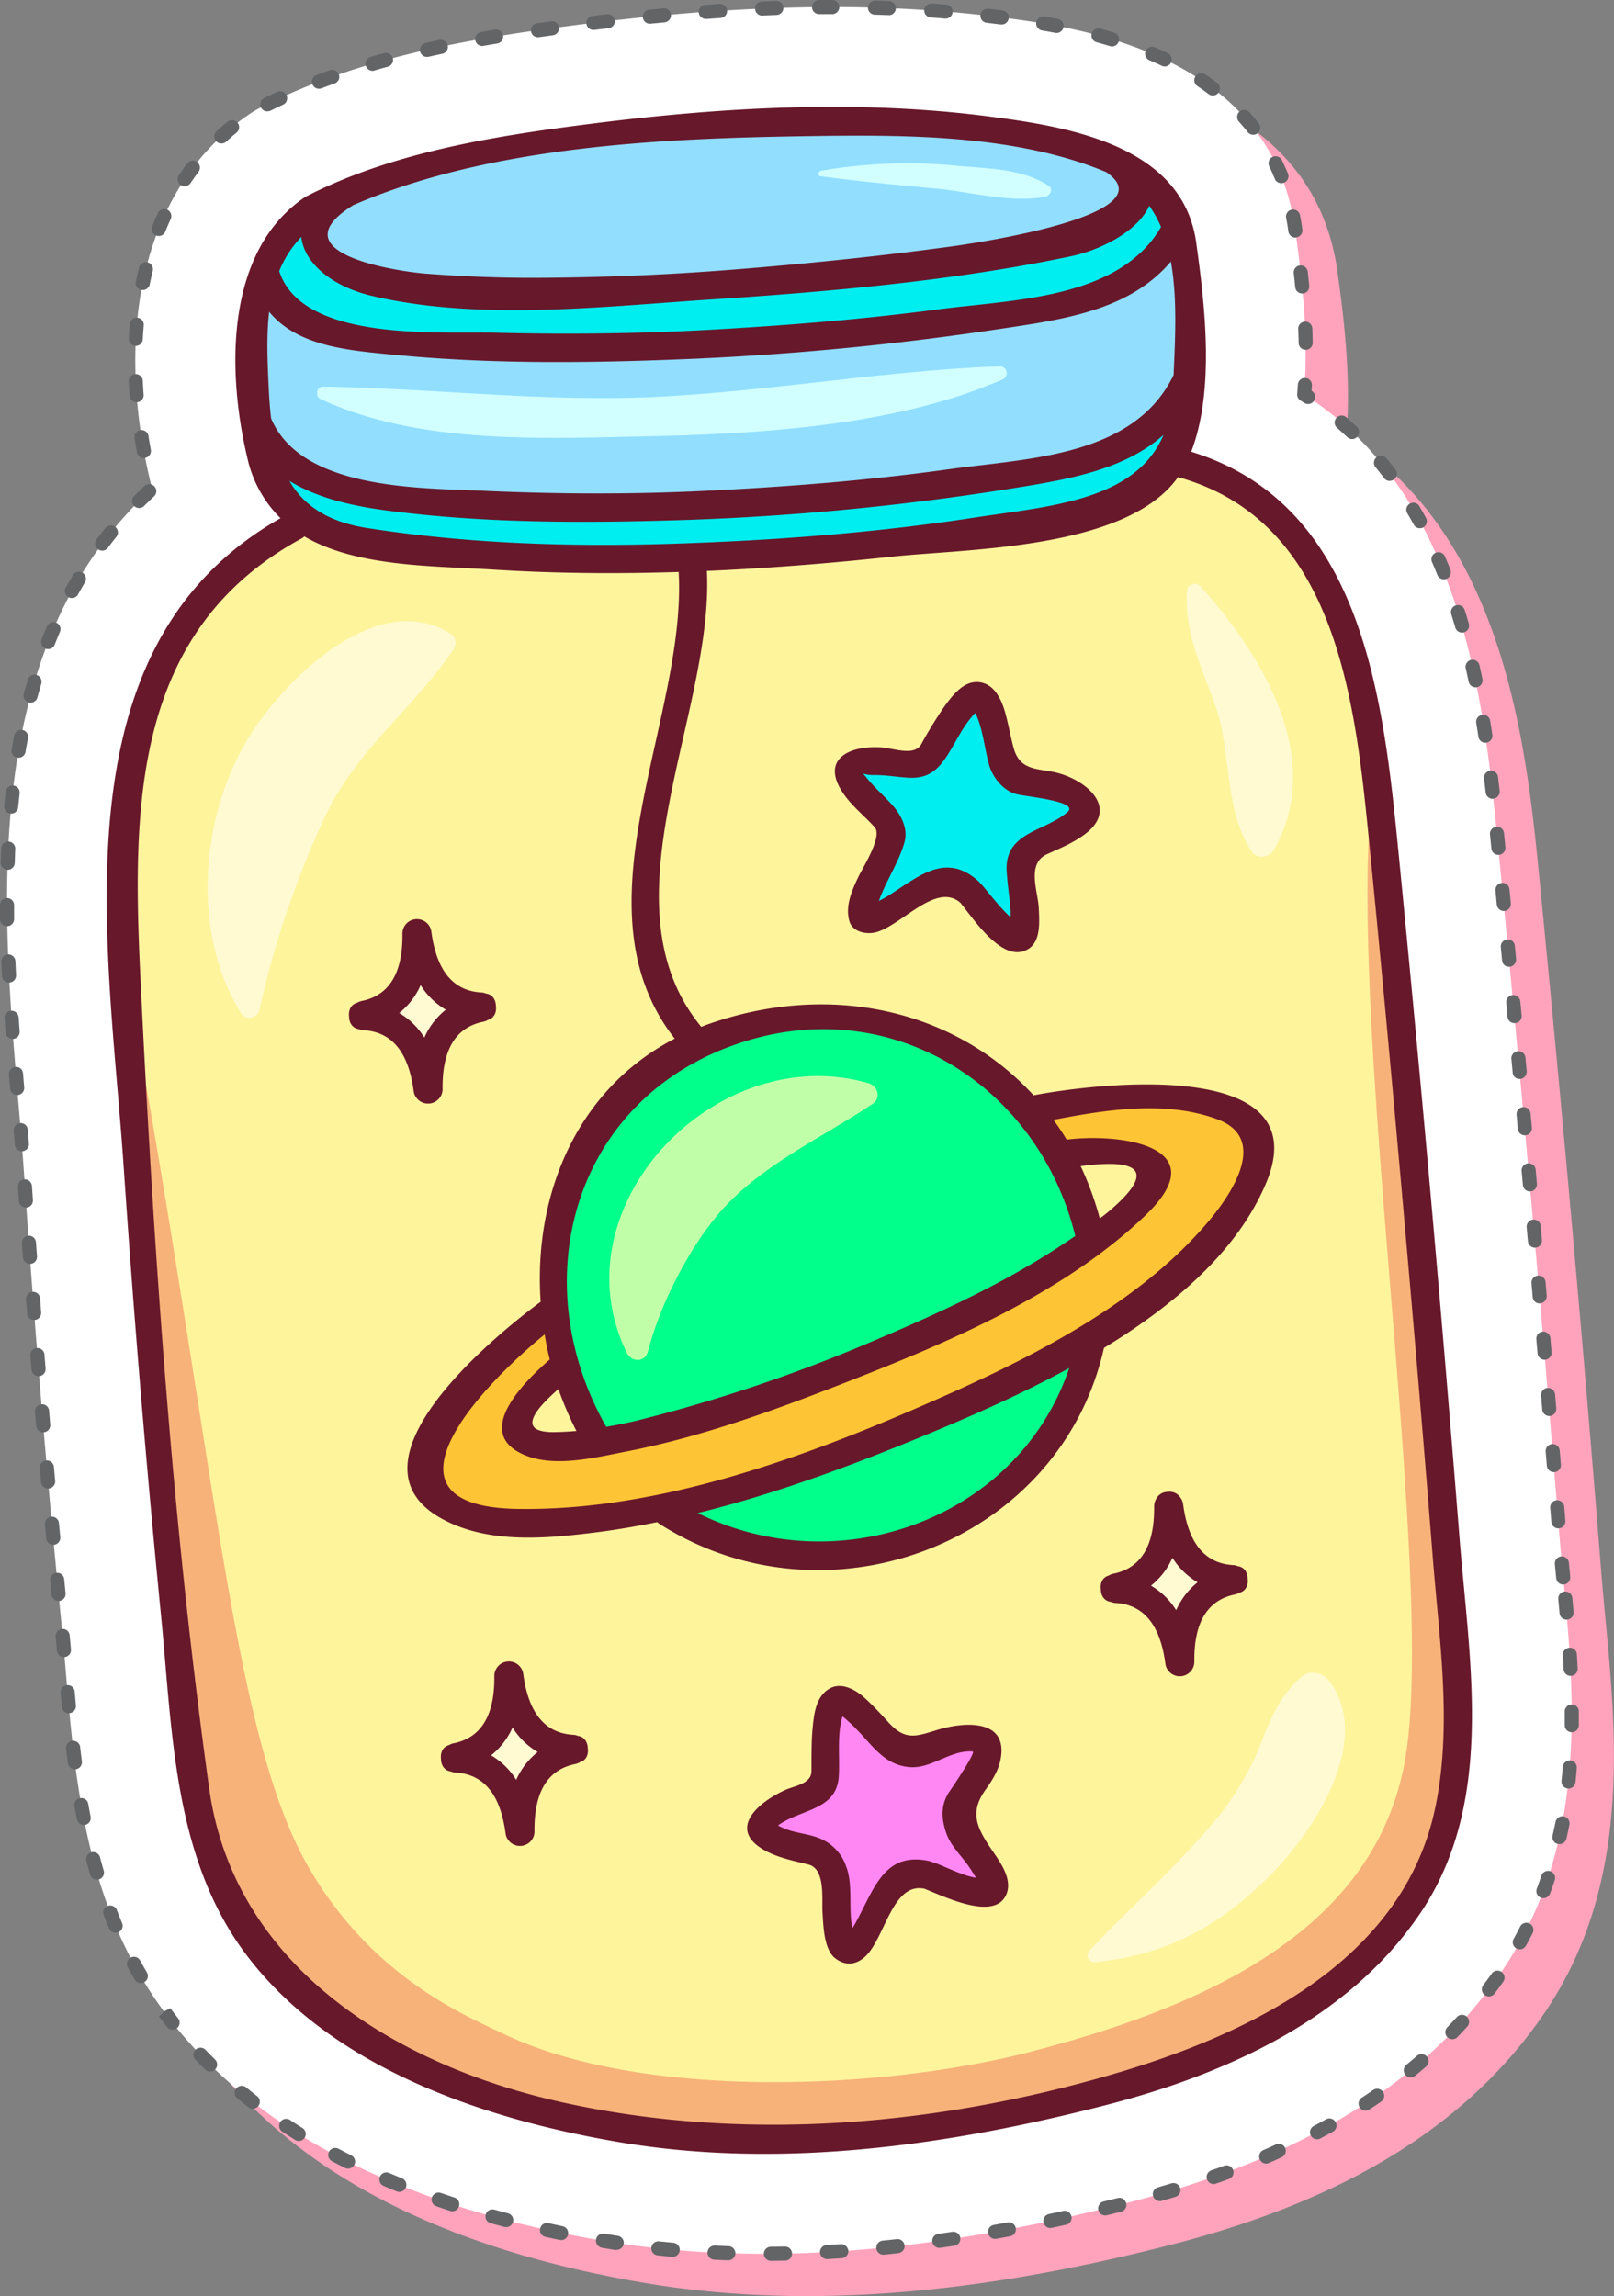 <svg xmlns="http://www.w3.org/2000/svg" viewBox="0 0 538.96 766.64"><rect x="0" y="0" width="538.96" height="766.64" fill="#808080" stroke="none"/><defs><style>.cls-1{isolation:isolate;}.cls-2{fill:#ffa3bc;mix-blend-mode:multiply;}.cls-3{fill:#fff;}.cls-4{fill:#636466;}.cls-5{fill:#00eef0;}.cls-6{fill:#91deff;}.cls-7{fill:#fdc435;}.cls-8{fill:#fef49c;}.cls-9{fill:#00ff8b;}.cls-10{fill:#fe87f4;}.cls-11{fill:#fffad2;}.cls-12{fill:#f6b279;}.cls-13{fill:#d1ffff;}.cls-14{fill:#c0ffa8;}.cls-15{fill:#68182b;}</style></defs><g class="cls-1"><g id="圖層_2" data-name="圖層 2"><g id="Layer_2" data-name="Layer 2"><path class="cls-2" d="M20.12,380.61c.73,8.59,1.44,17,2,25.08,3.53,51.87,7.76,102.63,12.56,150.87.52,5.22,1,10.49,1.42,15.79,3.12,36.64,6.66,78.16,33,113.69,29,39.09,78.28,64.75,146.42,76.26,25.25,4.27,52.57,5.4,81.19,3.35h0c29.27-2.09,60.24-7.4,94.69-16.24,58.3-14.95,98.91-40.13,124.15-77,29-42.39,24.34-91.86,20.58-131.6-.51-5.41-1-10.77-1.44-16.05-5.84-73.67-12.54-148.86-20.48-229.87-4.36-44.59-11.28-115.23-64.61-149.07,1.7-21.22-1.19-42-3-55.21C438.43,31.67,373.46,23.19,349,20c-30-3.92-62.16-4.56-98.34-2-14.26,1-29,2.52-45.1,4.6-33.11,4.27-71.25,10.28-104.79,27.64a33.22,33.22,0,0,0-3.24,1.92C63.84,74.75,51.4,120.56,64.27,174.72c.2.85.41,1.68.64,2.51C7.32,230,14.62,315.86,20.12,380.61Z"/><path class="cls-3" d="M522,526.7c-.51-5.41-1-10.77-1.44-16.05-5.84-73.67-12.54-148.86-20.47-229.87-4.37-44.59-11.29-115.23-64.61-149.07,1.69-21.22-1.2-42-3-55.21-8.18-58.95-73.15-67.43-97.61-70.62-30-3.92-62.16-4.56-98.34-2-14.26,1-29,2.52-45.1,4.6-33.11,4.27-71.25,10.29-104.79,27.64a35.36,35.36,0,0,0-3.24,1.92C49.72,60.64,37.29,106.45,50.15,160.6c.2.85.41,1.68.64,2.52C-6.79,215.86.5,301.74,6,366.49c.73,8.59,1.44,17,2,25.09,3.53,51.87,7.75,102.62,12.55,150.86.52,5.22,1,10.49,1.42,15.79,3.13,36.64,6.67,78.16,33,113.69,29,39.09,78.28,64.75,146.42,76.26,25.25,4.27,52.58,5.4,81.2,3.35h0c29.27-2.09,60.23-7.4,94.68-16.23,58.31-15,98.91-40.14,124.15-77C530.48,615.92,525.8,566.44,522,526.7Z"/><path class="cls-4" d="M257.43,754.87a2.35,2.35,0,0,1,0-4.7l4.68-.06h0a2.35,2.35,0,0,1,.05,4.7l-4.74.06Zm-14.12-.19h-.07c-1.59,0-3.16-.11-4.74-.19a2.35,2.35,0,0,1,.22-4.7c1.56.07,3.12.14,4.67.19a2.36,2.36,0,0,1-.08,4.71Zm32.93-.39a2.35,2.35,0,0,1-.13-4.7c1.55-.09,3.11-.18,4.67-.29a2.47,2.47,0,0,1,2.5,2.19,2.35,2.35,0,0,1-2.19,2.51l-4.72.29Zm-51.71-.77h-.21c-1.58-.15-3.15-.3-4.71-.47a2.35,2.35,0,0,1,.48-4.68c1.55.16,3.1.32,4.65.46a2.35,2.35,0,0,1-.21,4.7Zm70.46-.7a2.35,2.35,0,0,1-.23-4.69c1.55-.15,3.1-.32,4.65-.49a2.35,2.35,0,1,1,.52,4.67c-1.57.18-3.14.34-4.7.5Zm-89.13-1.57-.37,0c-1.49-.23-3-.47-4.46-.72a2.44,2.44,0,0,1-2-2.71,2.3,2.3,0,0,1,2.57-2l.29,0c1.42.24,2.89.47,4.36.7a2.35,2.35,0,0,1-.35,4.68Zm107.81-.7a2.35,2.35,0,0,1-.32-4.68l4.63-.68a2.35,2.35,0,1,1,.71,4.65l-4.68.69ZM187.34,747.9a2.61,2.61,0,0,1-.48,0c-1.55-.32-3.09-.65-4.63-1a2.35,2.35,0,1,1,1-4.59l4.58,1a2.35,2.35,0,0,1-.47,4.66Zm144.91-.35a2.35,2.35,0,0,1-.41-4.66l4.6-.85a2.37,2.37,0,0,1,2.75,1.87,2.34,2.34,0,0,1-1.87,2.75l-4.65.86Zm18.47-3.63a2.36,2.36,0,0,1-.49-4.66l4.58-1a2.36,2.36,0,1,1,1,4.6l-4.61,1A2.2,2.2,0,0,1,350.72,743.92ZM169,743.62a2.44,2.44,0,0,1-.59-.07l-4.58-1.24a2.35,2.35,0,1,1,1.26-4.53c1.49.41,3,.82,4.51,1.21a2.35,2.35,0,0,1-.6,4.63Zm200.07-3.91a2.35,2.35,0,0,1-.55-4.64l4.55-1.13a2.36,2.36,0,1,1,1.15,4.57l-4.59,1.13A2.1,2.1,0,0,1,369.07,739.71ZM151,738.32a2.33,2.33,0,0,1-.73-.12c-1.51-.5-3-1-4.49-1.52a2.35,2.35,0,1,1,1.53-4.44c1.47.5,2.94,1,4.43,1.49a2.35,2.35,0,0,1-.74,4.59Zm236.33-3.38a2.35,2.35,0,0,1-.66-4.61l4.5-1.33a2.35,2.35,0,0,1,1.35,4.51c-1.51.46-3,.9-4.54,1.34A2.48,2.48,0,0,1,387.28,734.94Zm-254-3.09a2.4,2.4,0,0,1-.89-.18q-2.19-.9-4.37-1.83a2.35,2.35,0,0,1,1.85-4.32q2.13.91,4.31,1.8a2.35,2.35,0,0,1-.9,4.53Zm271.94-2.61a2.36,2.36,0,0,1-.78-4.58c1.48-.52,2.94-1,4.39-1.58a2.36,2.36,0,0,1,1.63,4.42q-2.2.81-4.46,1.6A2.38,2.38,0,0,1,405.21,729.24Zm-289.07-5.16a2.36,2.36,0,0,1-1.06-.25q-2.13-1.08-4.22-2.19a2.35,2.35,0,1,1,2.2-4.15q2.06,1.08,4.13,2.13a2.35,2.35,0,0,1-1,4.46Zm306.61-1.67a2.36,2.36,0,0,1-.93-4.52Q424,717,426.08,716a2.35,2.35,0,0,1,1.94,4.28q-2.14,1-4.34,1.92A2.36,2.36,0,0,1,422.75,722.41Zm-323-7.55a2.37,2.37,0,0,1-1.25-.35c-1.36-.85-2.69-1.7-4-2.58A2.35,2.35,0,1,1,97.07,708q1.94,1.28,3.91,2.51a2.35,2.35,0,0,1-1.24,4.35Zm340-.57a2.35,2.35,0,0,1-1.11-4.43q2.07-1.11,4.09-2.23a2.35,2.35,0,0,1,2.3,4.11c-1.38.77-2.77,1.52-4.18,2.27A2.31,2.31,0,0,1,439.72,714.29Zm16.2-9.56a2.36,2.36,0,0,1-1.29-4.33q2-1.27,3.85-2.59a2.35,2.35,0,0,1,2.68,3.86c-1.29.91-2.61,1.79-4,2.67A2.35,2.35,0,0,1,455.92,704.73Zm-371.61-.64a2.36,2.36,0,0,1-1.44-.49c-1.26-1-2.5-2-3.72-3a2.35,2.35,0,1,1,3-3.63q1.77,1.47,3.62,2.91a2.35,2.35,0,0,1-1.46,4.2ZM471.1,693.61a2.36,2.36,0,0,1-1.49-4.18q1.8-1.47,3.54-3a2.35,2.35,0,0,1,3.08,3.56q-1.78,1.56-3.65,3.07A2.31,2.31,0,0,1,471.1,693.61ZM70.17,691.7a2.35,2.35,0,0,1-1.65-.68c-1.14-1.12-2.25-2.26-3.35-3.41a2.35,2.35,0,0,1,3.4-3.24q1.61,1.67,3.25,3.3a2.35,2.35,0,0,1,0,3.33A2.4,2.4,0,0,1,70.17,691.7ZM485,680.88a2.35,2.35,0,0,1-1.69-4q1.61-1.67,3.17-3.38a2.35,2.35,0,1,1,3.48,3.16q-1.61,1.77-3.27,3.49A2.34,2.34,0,0,1,485,680.88ZM57.62,677.69a2.39,2.39,0,0,1-1.85-.89q-1.35-1.72-2.66-3.48l1.66-1.71,1.89-1.4-1.89,1.4,2.11-1.1c.85,1.14,1.71,2.26,2.59,3.37a2.35,2.35,0,0,1-1.85,3.81Zm439.57-11.1a2.39,2.39,0,0,1-1.43-.48,2.35,2.35,0,0,1-.45-3.29c.93-1.23,1.85-2.48,2.74-3.74a2.36,2.36,0,1,1,3.84,2.73q-1.39,2-2.83,3.85A2.35,2.35,0,0,1,497.19,666.59ZM47,662.18A2.38,2.38,0,0,1,45,661c-.81-1.39-1.59-2.77-2.35-4.17a2.35,2.35,0,0,1,4.14-2.24q1.1,2,2.27,4a2.35,2.35,0,0,1-.84,3.22A2.3,2.3,0,0,1,47,662.18Zm460.5-11.3a2.36,2.36,0,0,1-2.05-3.5q1.13-2,2.15-4.07a2.35,2.35,0,0,1,4.21,2.11q-1.08,2.13-2.26,4.25A2.34,2.34,0,0,1,507.51,650.88ZM38.6,645.36a2.35,2.35,0,0,1-2.17-1.44q-.93-2.2-1.78-4.43a2.35,2.35,0,1,1,4.38-1.7c.56,1.44,1.14,2.87,1.74,4.31a2.35,2.35,0,0,1-2.17,3.26Zm476.78-11.57a2.33,2.33,0,0,1-.82-.15,2.36,2.36,0,0,1-1.39-3c.55-1.45,1.06-2.9,1.54-4.36a2.35,2.35,0,0,1,4.47,1.48c-.5,1.52-1,3-1.6,4.53A2.34,2.34,0,0,1,515.38,633.79Zm-483-6.16a2.36,2.36,0,0,1-2.26-1.7c-.45-1.53-.87-3-1.27-4.58a2.35,2.35,0,1,1,4.55-1.21c.39,1.5.81,3,1.24,4.48a2.36,2.36,0,0,1-1.6,2.91A2.16,2.16,0,0,1,32.34,627.63Zm488.37-11.89a2.32,2.32,0,0,1-2.3-2.86c.34-1.52.65-3,1-4.55a2.35,2.35,0,0,1,4.62.9c-.3,1.56-.62,3.12-1,4.68A2.36,2.36,0,0,1,520.71,615.74Zm-492.77-6.4a2.35,2.35,0,0,1-2.3-1.9c-.31-1.56-.59-3.11-.87-4.67A2.35,2.35,0,0,1,29.4,602c.27,1.52.56,3,.85,4.57a2.34,2.34,0,0,1-1.85,2.76A2.49,2.49,0,0,1,27.94,609.34Zm495.79-12.17h-.25a2.36,2.36,0,0,1-2.09-2.59c.16-1.54.3-3.09.43-4.63a2.38,2.38,0,0,1,2.53-2.16,2.35,2.35,0,0,1,2.15,2.53c-.12,1.59-.27,3.17-.44,4.76A2.35,2.35,0,0,1,523.73,597.17ZM25,590.76a2.35,2.35,0,0,1-2.33-2.06c-.2-1.56-.4-3.13-.58-4.69a2.36,2.36,0,1,1,4.68-.54c.18,1.54.37,3.09.57,4.64a2.36,2.36,0,0,1-2,2.63Zm499.83-12.38h0a2.35,2.35,0,0,1-2.32-2.39c0-1.25,0-2.5,0-3.74v-.93a2.36,2.36,0,0,1,4.71,0v.93q0,1.9,0,3.81A2.35,2.35,0,0,1,524.82,578.38ZM23,572.05a2.36,2.36,0,0,1-2.34-2.14l-.42-4.7a2.35,2.35,0,0,1,2.14-2.54,2.32,2.32,0,0,1,2.55,2.13l.42,4.68A2.35,2.35,0,0,1,23.19,572Zm501.48-12.49a2.35,2.35,0,0,1-2.35-2.23c-.08-1.57-.16-3.13-.26-4.68a2.36,2.36,0,0,1,2.2-2.49,2.33,2.33,0,0,1,2.5,2.2c.09,1.57.18,3.15.26,4.73a2.36,2.36,0,0,1-2.24,2.47ZM21.34,553.3A2.36,2.36,0,0,1,19,551.15l-.42-4.68a2.35,2.35,0,1,1,4.68-.43l.43,4.69a2.36,2.36,0,0,1-2.14,2.56Zm501.78-12.52a2.34,2.34,0,0,1-2.34-2.15l-.42-4.68a2.35,2.35,0,0,1,2.12-2.56,2.39,2.39,0,0,1,2.56,2.13l.43,4.7a2.35,2.35,0,0,1-2.14,2.55ZM19.54,534.56a2.36,2.36,0,0,1-2.34-2.13l-.45-4.69a2.36,2.36,0,0,1,2.12-2.57,2.3,2.3,0,0,1,2.56,2.12l.46,4.69a2.36,2.36,0,0,1-2.12,2.57ZM522,529.05a2.35,2.35,0,0,1-2.34-2.13l-.44-4.69a2.35,2.35,0,0,1,4.68-.44l.45,4.69a2.36,2.36,0,0,1-2.13,2.56ZM17.76,515.81a2.36,2.36,0,0,1-2.34-2.14L15,509a2.35,2.35,0,1,1,4.68-.43l.44,4.68A2.36,2.36,0,0,1,18,515.8Zm502.62-5.5a2.36,2.36,0,0,1-2.34-2.17l-.37-4.69a2.34,2.34,0,0,1,2.15-2.53,2.41,2.41,0,0,1,2.54,2.16l.37,4.69a2.37,2.37,0,0,1-2.16,2.53ZM16.06,497.05a2.36,2.36,0,0,1-2.34-2.15l-.42-4.69a2.35,2.35,0,0,1,2.14-2.55A2.32,2.32,0,0,1,18,489.79l.42,4.69A2.36,2.36,0,0,1,16.27,497Zm502.82-5.51a2.35,2.35,0,0,1-2.34-2.16l-.39-4.69a2.35,2.35,0,0,1,4.69-.37l.38,4.68a2.35,2.35,0,0,1-2.15,2.54ZM14.43,478.28a2.35,2.35,0,0,1-2.34-2.15l-.4-4.7a2.35,2.35,0,0,1,2.15-2.54A2.32,2.32,0,0,1,16.38,471l.39,4.69a2.35,2.35,0,0,1-2.14,2.54Zm502.91-5.49a2.35,2.35,0,0,1-2.34-2.16l-.39-4.68a2.37,2.37,0,0,1,2.15-2.54,2.45,2.45,0,0,1,2.54,2.16l.39,4.68a2.36,2.36,0,0,1-2.16,2.54ZM12.87,459.51a2.35,2.35,0,0,1-2.34-2.16l-.38-4.7a2.35,2.35,0,1,1,4.69-.38l.38,4.7a2.35,2.35,0,0,1-2.16,2.53ZM515.76,454a2.34,2.34,0,0,1-2.33-2.15l-.4-4.69a2.35,2.35,0,0,1,2.15-2.54,2.42,2.42,0,0,1,2.54,2.15l.39,4.68A2.35,2.35,0,0,1,516,454ZM11.39,440.73a2.34,2.34,0,0,1-2.34-2.17l-.36-4.7a2.35,2.35,0,1,1,4.69-.35l.36,4.69a2.36,2.36,0,0,1-2.17,2.53Zm502.74-5.53a2.26,2.26,0,0,1-2.31-2.06l-.4-4.67a2.35,2.35,0,0,1,4.69-.42l.38,4.49a2.43,2.43,0,0,1-2.13,2.65ZM10,422a2.36,2.36,0,0,1-2.35-2.19l-.34-4.7a2.35,2.35,0,1,1,4.69-.33l.35,4.69A2.36,2.36,0,0,1,10.15,422Zm502.55-5.41a2.36,2.36,0,0,1-2.34-2.15l-.41-4.68a2.35,2.35,0,1,1,4.69-.4l.41,4.67a2.36,2.36,0,0,1-2.14,2.55ZM8.63,403.17A2.35,2.35,0,0,1,6.29,401L6,396.28a2.36,2.36,0,0,1,2.19-2.51A2.41,2.41,0,0,1,10.66,396l.32,4.69a2.35,2.35,0,0,1-2.18,2.52Zm502.25-5.36a2.35,2.35,0,0,1-2.34-2.14l-.42-4.67a2.35,2.35,0,0,1,4.69-.43l.41,4.68a2.34,2.34,0,0,1-2.13,2.55ZM7.29,384.39a2.35,2.35,0,0,1-2.35-2.17l-.37-4.68a2.35,2.35,0,1,1,4.69-.39l.38,4.7a2.35,2.35,0,0,1-2.16,2.53Zm501.9-5.31a2.36,2.36,0,0,1-2.34-2.14l-.42-4.68a2.35,2.35,0,1,1,4.68-.42l.43,4.67a2.36,2.36,0,0,1-2.13,2.56ZM5.73,365.63a2.34,2.34,0,0,1-2.34-2.15l-.4-4.7a2.35,2.35,0,0,1,2.15-2.54,2.31,2.31,0,0,1,2.54,2.15l.39,4.68a2.34,2.34,0,0,1-2.13,2.55Zm501.71-5.39a2.24,2.24,0,0,1-2.3-2l-.44-4.67a2.35,2.35,0,0,1,2.13-2.56,2.32,2.32,0,0,1,2.56,2.12l.41,4.46a2.44,2.44,0,0,1-2.11,2.67ZM4.21,346.87a2.35,2.35,0,0,1-2.34-2.18L1.53,340a2.35,2.35,0,0,1,2.19-2.51,2.4,2.4,0,0,1,2.51,2.19l.33,4.68a2.35,2.35,0,0,1-2.17,2.52Zm501.52-5.25a2.36,2.36,0,0,1-2.34-2.14L503,334.8a2.34,2.34,0,0,1,2.12-2.55,2.37,2.37,0,0,1,2.56,2.13l.44,4.66A2.35,2.35,0,0,1,506,341.6ZM3,328.07a2.34,2.34,0,0,1-2.34-2.23l-.22-4.72a2.34,2.34,0,0,1,2.25-2.45,2.38,2.38,0,0,1,2.45,2.25l.22,4.68a2.36,2.36,0,0,1-2.24,2.47Zm500.91-5.28a2.25,2.25,0,0,1-2.31-2l-.45-4.66a2.36,2.36,0,0,1,4.69-.46l.42,4.47a2.44,2.44,0,0,1-2.11,2.67ZM2.4,309.26A2.36,2.36,0,0,1,0,306.94c0-1.57,0-3.15,0-4.73a2.35,2.35,0,0,1,2.34-2.36h0a2.35,2.35,0,0,1,2.36,2.34c0,1.56,0,3.12,0,4.68a2.36,2.36,0,0,1-2.32,2.39Zm499.77-5.09a2.35,2.35,0,0,1-2.34-2.12l-.45-4.68a2.35,2.35,0,0,1,2.12-2.56,2.32,2.32,0,0,1,2.56,2.12l.45,4.66a2.35,2.35,0,0,1-2.11,2.57ZM2.56,290.43H2.47A2.36,2.36,0,0,1,.2,288c.06-1.58.12-3.15.19-4.73A2.33,2.33,0,0,1,2.85,281a2.36,2.36,0,0,1,2.24,2.47C5,285,5,286.6,4.91,288.16A2.36,2.36,0,0,1,2.56,290.43Zm497.79-5a2.35,2.35,0,0,1-2.34-2.13l-.46-4.67a2.35,2.35,0,1,1,4.68-.46l.46,4.69a2.35,2.35,0,0,1-2.12,2.56ZM3.73,271.65H3.51a2.35,2.35,0,0,1-2.12-2.57c.15-1.57.31-3.15.49-4.72a2.35,2.35,0,1,1,4.67.53c-.17,1.54-.33,3.09-.48,4.64A2.35,2.35,0,0,1,3.73,271.65Zm494.71-4.93a2.36,2.36,0,0,1-2.33-2.1l-.54-4.65a2.35,2.35,0,0,1,2.06-2.62,2.37,2.37,0,0,1,2.61,2l.54,4.71a2.34,2.34,0,0,1-2.08,2.59ZM6.19,253l-.39,0a2.36,2.36,0,0,1-1.93-2.72c.27-1.57.56-3.13.86-4.68a2.33,2.33,0,0,1,2.76-1.86,2.36,2.36,0,0,1,1.86,2.76c-.3,1.52-.58,3-.84,4.57A2.35,2.35,0,0,1,6.19,253ZM496,248a2.35,2.35,0,0,1-2.32-2q-.34-2.29-.72-4.62a2.35,2.35,0,1,1,4.64-.75c.26,1.57.5,3.13.73,4.68a2.35,2.35,0,0,1-2,2.67A2,2,0,0,1,496,248ZM10.21,234.62a2.62,2.62,0,0,1-.61-.08,2.36,2.36,0,0,1-1.66-2.89c.41-1.53.84-3.06,1.29-4.58a2.36,2.36,0,1,1,4.52,1.34c-.44,1.48-.86,3-1.27,4.46A2.36,2.36,0,0,1,10.21,234.62Zm482.52-5.12a2.36,2.36,0,0,1-2.3-1.87c-.32-1.52-.65-3-1-4.57a2.35,2.35,0,0,1,4.59-1c.35,1.54.69,3.09,1,4.63a2.36,2.36,0,0,1-1.82,2.79A2.72,2.72,0,0,1,492.73,229.5ZM16.07,216.74a2.35,2.35,0,0,1-2.19-3.21q.87-2.22,1.81-4.42A2.35,2.35,0,0,1,20,211c-.61,1.42-1.19,2.85-1.76,4.29A2.34,2.34,0,0,1,16.07,216.74Zm472.15-5.51a2.36,2.36,0,0,1-2.26-1.7c-.43-1.48-.88-3-1.34-4.45a2.35,2.35,0,0,1,4.49-1.41c.48,1.52.93,3,1.37,4.55a2.34,2.34,0,0,1-1.6,2.91A2.16,2.16,0,0,1,488.22,211.23ZM24,199.69a2.28,2.28,0,0,1-1.12-.29,2.35,2.35,0,0,1-.94-3.19c.77-1.4,1.56-2.78,2.37-4.16a2.35,2.35,0,1,1,4.05,2.4q-1.19,2-2.29,4A2.35,2.35,0,0,1,24,199.69Zm458.15-6.27a2.37,2.37,0,0,1-2.19-1.48c-.57-1.44-1.15-2.87-1.77-4.28a2.35,2.35,0,1,1,4.32-1.87q.94,2.19,1.83,4.41a2.36,2.36,0,0,1-1.32,3.06A2.39,2.39,0,0,1,482.16,193.42Zm-448-9.57a2.32,2.32,0,0,1-1.41-.47,2.35,2.35,0,0,1-.48-3.29c.95-1.27,1.93-2.54,2.93-3.78a2.35,2.35,0,1,1,3.67,2.94c-1,1.21-1.91,2.42-2.83,3.65A2.33,2.33,0,0,1,34.17,183.85Zm440-7.47a2.35,2.35,0,0,1-2.07-1.23q-1.09-2-2.27-4a2.35,2.35,0,0,1,4-2.4q1.23,2.06,2.37,4.16a2.35,2.35,0,0,1-.94,3.19A2.32,2.32,0,0,1,474.21,176.38ZM46.46,169.62a2.31,2.31,0,0,1-1.66-.68,2.35,2.35,0,0,1,0-3.33c1.12-1.12,2.26-2.23,3.44-3.33a2.35,2.35,0,0,1,3.21,3.44c-1.13,1.06-2.24,2.13-3.31,3.21A2.36,2.36,0,0,1,46.46,169.62Zm417.6-9.05a2.33,2.33,0,0,1-1.88-.94q-1.38-1.83-2.84-3.62a2.35,2.35,0,1,1,3.64-3q1.51,1.86,3,3.77a2.35,2.35,0,0,1-1.88,3.77ZM48,153A2.35,2.35,0,0,1,45.73,151c-.29-1.57-.56-3.14-.8-4.69a2.35,2.35,0,1,1,4.65-.73c.23,1.52.5,3,.78,4.57a2.36,2.36,0,0,1-1.89,2.74A2.15,2.15,0,0,1,48,153Zm403.51-6.4a2.32,2.32,0,0,1-1.61-.64c-1.11-1-2.25-2.09-3.42-3.1a2.35,2.35,0,0,1,3.09-3.55c1.21,1.06,2.4,2.13,3.55,3.22a2.36,2.36,0,0,1-1.61,4.07ZM436.81,134.9a2.36,2.36,0,0,1-1.29-.38l-1.27-.82a2.36,2.36,0,0,1-1.08-2.17c.08-1,.15-2.08.22-3.12a2.35,2.35,0,0,1,4.7.29l-.12,1.8.13.08a2.35,2.35,0,0,1-1.29,4.32Zm-391.2-.6a2.35,2.35,0,0,1-2.34-2.18c-.12-1.6-.21-3.19-.29-4.76a2.35,2.35,0,0,1,4.7-.22c.07,1.53.17,3.08.28,4.63a2.34,2.34,0,0,1-2.17,2.52ZM436,116.8a2.35,2.35,0,0,1-2.35-2.31c0-1.57-.09-3.12-.15-4.66a2.36,2.36,0,0,1,2.27-2.44h.09a2.35,2.35,0,0,1,2.35,2.26c.06,1.57.11,3.15.14,4.75a2.35,2.35,0,0,1-2.3,2.4ZM45.36,115.49h-.13A2.36,2.36,0,0,1,43,113c.09-1.61.2-3.2.33-4.78a2.3,2.3,0,0,1,2.55-2.14A2.35,2.35,0,0,1,48,108.65c-.13,1.52-.24,3.06-.32,4.62A2.34,2.34,0,0,1,45.36,115.49ZM434.85,98a2.35,2.35,0,0,1-2.34-2.12c-.15-1.59-.32-3.14-.49-4.65a2.36,2.36,0,0,1,2.08-2.6,2.39,2.39,0,0,1,2.6,2.08c.17,1.53.33,3.1.49,4.71A2.35,2.35,0,0,1,435.08,98ZM47.67,96.83a1.93,1.93,0,0,1-.47,0A2.34,2.34,0,0,1,45.37,94c.32-1.58.67-3.14,1.05-4.69A2.35,2.35,0,1,1,51,90.45c-.36,1.48-.7,3-1,4.5A2.36,2.36,0,0,1,47.67,96.83Zm384.88-17.5a2.35,2.35,0,0,1-2.32-2l-.07-.46c-.19-1.4-.42-2.75-.67-4.07A2.34,2.34,0,0,1,431.35,70a2.37,2.37,0,0,1,2.76,1.86c.27,1.4.51,2.83.71,4.29l.07.46a2.36,2.36,0,0,1-2,2.66A1.87,1.87,0,0,1,432.55,79.33ZM53,78.81a2.45,2.45,0,0,1-.87-.17,2.34,2.34,0,0,1-1.31-3.06c.59-1.5,1.23-3,1.89-4.43a2.35,2.35,0,1,1,4.28,2q-.95,2.07-1.8,4.21A2.37,2.37,0,0,1,53,78.81Zm8.72-16.64a2.36,2.36,0,0,1-2-3.66q1.35-2,2.81-3.94a2.35,2.35,0,1,1,3.75,2.84c-.91,1.21-1.8,2.45-2.65,3.72A2.36,2.36,0,0,1,61.72,62.17Zm366.14-1a2.36,2.36,0,0,1-2.18-1.47c-.57-1.42-1.19-2.81-1.84-4.15a2.34,2.34,0,0,1,1.09-3.14,2.37,2.37,0,0,1,3.15,1.08c.69,1.44,1.35,2.92,2,4.45a2.34,2.34,0,0,1-1.3,3.06A2.29,2.29,0,0,1,427.86,61.18ZM73.91,47.9a2.35,2.35,0,0,1-1.6-4.08Q74.1,42.18,76,40.64a2.36,2.36,0,1,1,3,3.65q-1.77,1.44-3.44,3A2.36,2.36,0,0,1,73.91,47.9ZM418.49,45a2.32,2.32,0,0,1-1.85-.9c-.94-1.19-1.92-2.35-2.92-3.47a2.35,2.35,0,0,1,3.49-3.15c1.08,1.2,2.13,2.43,3.13,3.72a2.35,2.35,0,0,1-1.85,3.8Zm-329.2-7.8a2.35,2.35,0,0,1-1.06-4.46c1.43-.71,2.86-1.39,4.3-2.06a2.35,2.35,0,1,1,2,4.27c-1.4.65-2.79,1.31-4.18,2A2.31,2.31,0,0,1,89.29,37.16ZM405,31.88a2.32,2.32,0,0,1-1.41-.47c-1.23-.93-2.47-1.81-3.74-2.66a2.35,2.35,0,0,1,2.62-3.91q2,1.35,3.95,2.81a2.35,2.35,0,0,1,.46,3.29A2.32,2.32,0,0,1,405,31.88ZM106.53,29.64a2.35,2.35,0,0,1-.84-4.55c1.48-.57,3-1.11,4.46-1.65a2.35,2.35,0,0,1,1.58,4.43c-1.46.53-2.91,1.06-4.36,1.62A2.48,2.48,0,0,1,106.53,29.64Zm17.84-6a2.36,2.36,0,0,1-.65-4.62c1.52-.44,3-.87,4.56-1.29a2.35,2.35,0,0,1,1.24,4.54c-1.5.41-3,.84-4.5,1.27A2.05,2.05,0,0,1,124.37,23.67Zm264.54-1.46a2.42,2.42,0,0,1-1-.22q-2.1-1-4.2-1.9a2.35,2.35,0,0,1,1.84-4.32q2.2.93,4.38,2a2.35,2.35,0,0,1-1,4.47ZM142.6,19a2.35,2.35,0,0,1-.51-4.65c1.54-.34,3.08-.68,4.62-1a2.35,2.35,0,1,1,1,4.6c-1.52.32-3.05.65-4.57,1A2.29,2.29,0,0,1,142.6,19Zm228.73-3.51a2.33,2.33,0,0,1-.68-.1c-1.5-.45-3-.88-4.46-1.28a2.36,2.36,0,0,1-1.65-2.89,2.33,2.33,0,0,1,2.89-1.65c1.51.41,3.05.85,4.59,1.32a2.35,2.35,0,0,1-.69,4.6Zm-210.28-.14a2.35,2.35,0,0,1-.4-4.67c1.56-.27,3.11-.54,4.66-.79A2.38,2.38,0,0,1,168,11.82a2.35,2.35,0,0,1-1.94,2.7q-2.31.38-4.62.78A1.9,1.9,0,0,1,161.05,15.34Zm18.6-2.91a2.35,2.35,0,0,1-.32-4.68L184,7.11a2.35,2.35,0,0,1,.64,4.66l-4.66.64A1.83,1.83,0,0,1,179.65,12.43ZM353,11a3.42,3.42,0,0,1-.45,0c-1.57-.31-3.1-.58-4.58-.83a2.35,2.35,0,0,1-1.93-2.71,2.4,2.4,0,0,1,2.71-1.93c1.52.26,3.08.54,4.69.84A2.36,2.36,0,0,1,353,11ZM198.32,10A2.35,2.35,0,0,1,198,5.3l4.68-.55a2.35,2.35,0,1,1,.55,4.67l-4.66.55A1.42,1.42,0,0,1,198.32,10ZM334.4,8.17l-.3,0-4.65-.57A2.35,2.35,0,0,1,327.4,5,2.38,2.38,0,0,1,330,2.9l4.69.58a2.35,2.35,0,0,1-.3,4.69ZM217,7.92a2.35,2.35,0,0,1-.22-4.69l4.7-.45a2.35,2.35,0,0,1,.43,4.69l-4.67.44Zm18.75-1.61a2.35,2.35,0,0,1-.16-4.7l4.7-.32a2.4,2.4,0,0,1,2.5,2.19A2.34,2.34,0,0,1,240.62,6l-4.68.33Zm79.92-.11h-.2c-1.55-.13-3.1-.25-4.66-.36a2.34,2.34,0,0,1-2.18-2.51,2.43,2.43,0,0,1,2.51-2.18c1.58.11,3.15.23,4.72.36a2.35,2.35,0,0,1-.19,4.7Zm-61.13-1a2.35,2.35,0,0,1-.1-4.7l4.72-.18a2.3,2.3,0,0,1,2.44,2.26A2.36,2.36,0,0,1,259.35,5l-4.68.18Zm42.34-.15h-.09l-4.68-.15a2.35,2.35,0,0,1-2.28-2.42A2.47,2.47,0,0,1,292.27.2L297,.36a2.36,2.36,0,0,1-.1,4.71Zm-23.52-.34a2.36,2.36,0,0,1,0-4.71l4.7,0a2.36,2.36,0,0,1,0,4.71l-4.68,0Z"/><path class="cls-5" d="M389.73,143.59a2,2,0,0,0-1.32-.37,2,2,0,0,0-1.18.5c-13.15,11.61-32.44,14.66-49.46,17.36-25.83,4.09-51.63,7.07-76.67,8.86-11,.79-22,1.36-32.8,1.7-30,.94-65.15,1.3-99.12-3.21-13.87-1.83-23.87-4.87-31.51-9.58a2,2,0,0,0-1.19-.29,2,2,0,0,0-1.26.56,2,2,0,0,0-.33,2.45c5.4,9.2,14.34,14.66,27.32,16.7,30.28,4.75,63.32,6.49,101,5.33,14.6-.45,28.17-1.13,41.45-2.08,21.76-1.55,41.76-3.76,61.18-6.74,2.53-.39,5.1-.75,7.68-1.12,23.58-3.37,48-6.86,56.85-27.66A2,2,0,0,0,389.73,143.59Z"/><path class="cls-6" d="M393,87a2,2,0,0,0-1.45-1.58,1.85,1.85,0,0,0-.66-.06,2,2,0,0,0-1.39.7c-13.08,15.42-34.16,18.57-54.53,21.61l-.82.12c-25.7,3.85-51.31,6.69-76.1,8.46-8.57.62-17.19,1.11-25.63,1.47-29.83,1.29-65,2.15-100.18-1.25l-1.4-.13c-15.08-1.45-30.68-3-39.39-13.54a2,2,0,0,0-1.69-.73,2.07,2.07,0,0,0-.42.08,2,2,0,0,0-1.42,1.69c-1,8.4-.55,17.47-.13,26.24.17,3.54.43,6.75.78,9.82a1.88,1.88,0,0,0,.15.55c9.73,23.05,44.37,24.33,67.29,25.18,2.14.08,4.17.15,6.07.24,25,1.17,49.59,1.18,73.27,0,9.61-.46,18.52-1,27.22-1.61,19.67-1.4,37.49-3.24,54.5-5.61,3.39-.47,6.92-.89,10.53-1.32,25.39-3,54.17-6.41,66.14-31.28a2,2,0,0,0,.2-.79l.11-2.65C394.53,111.45,395.08,98.73,393,87Z"/><path class="cls-6" d="M370.73,55.91a1.72,1.72,0,0,0-.43-.25c-29-12.12-63.39-12.71-96.13-12.27-17.67.24-36.72.65-56.24,2-41.73,3-74.75,10-101.27,21.5a2,2,0,0,0-.25.2c-6.92,4.41-9.79,8.57-8.76,12.72,2.72,11,34.09,13.49,34.41,13.51,12.83,1,25.34,1.46,37.17,1.4,19.72-.1,39.44-.84,58.61-2.21,2.18-.15,4.35-.32,6.53-.49C271,90,295.1,87.41,318,84.28c12.77-1.75,54.65-8.34,57.43-19.79C376.16,61.52,374.63,58.68,370.73,55.91Z"/><path class="cls-5" d="M389.55,75a39.75,39.75,0,0,0-4.15-7.46,2,2,0,0,0-1.78-.84h-.06a2,2,0,0,0-1.63,1.19c-3.34,7.61-15,13.68-24.86,15.74C319.49,91.5,280.21,95,250.18,97.12c-4.3.31-20,1.37-20,1.37l-16.86,1.22c-30,2.15-61.57,3.68-89.17-3C112.09,93.8,103.43,86.64,102.6,78.9a2,2,0,0,0-1.34-1.68,2,2,0,0,0-2.09.51,37.85,37.85,0,0,0-7.79,12,2,2,0,0,0,0,1.38c7.14,22.1,44,22,66,21.92,3.2,0,6.1,0,8.55,0,25.31.62,50.09.25,73.65-1.12q9.41-.54,18.8-1.21c20.22-1.45,38.26-3.24,55.15-5.47,3.56-.47,7.34-.88,11.23-1.3,23.25-2.49,52.18-5.58,64.77-27.2A2,2,0,0,0,389.55,75Z"/><path class="cls-7" d="M416.78,381.28c-1.12-4.3-4.36-7.47-9.63-9.42-8.71-3.22-18.83-4.36-30.94-3.49A212.78,212.78,0,0,0,351.42,372a2,2,0,0,0-1.24,3.14c1.67,2.31,3.08,4.42,4.31,6.46a2,2,0,0,0,1.85,1h.11c1.07-.14,2.18-.24,3.34-.33,12.34-.88,26.21,1.33,28.85,7.26,2,4.45-3,10.55-7.49,14.88-25.3,24.32-60.78,40.23-95.35,53.8-25.61,10.06-50.78,19.5-77.08,24.58l-3.3.66a121.7,121.7,0,0,1-15.11,2.37c-5.77.42-10.4-.13-14.14-1.66-3.9-1.59-6-3.65-6.45-6.29-.86-5.17,4.53-13.11,15.17-22.38a2,2,0,0,0,.63-2c-.62-2.53-1.17-5.21-1.68-8.2a2,2,0,0,0-1.26-1.54,1.93,1.93,0,0,0-.85-.12,2,2,0,0,0-1.12.44c-4.11,3.33-40,33.05-33.88,50.68,2.46,7.14,11.23,10.88,26.05,11.11,5.43.09,11.05-.07,16.73-.48,43-3.07,86.56-20.05,115.61-32.56,34.83-15,74.1-33.45,99.34-62.88C411.37,401.82,419.12,390.31,416.78,381.28Z"/><path class="cls-8" d="M481.21,604.11c-8.83,41.91-44.43,71.45-108.85,90.31a419.9,419.9,0,0,1-87.79,16.06c-33.85,2.41-66.5.23-97-6.51C155,696.79,78.27,672.06,67.88,597.48c-13.32-95.55-19.1-190.9-23-271.57C42,265.19,44,208.17,100.1,177.85l.33-.34a2.08,2.08,0,0,1,1.08-.41,2,2,0,0,1,1.16.27c14.42,8.45,34.89,9.45,53,10.33,3.27.16,6.47.31,9.57.51,19.38,1.21,39.46,1.46,61.4.77a2,2,0,0,1,2.06,1.89c1,18-3.42,37.89-7.71,57.17-7.64,34.43-15.56,70,6,97.52a2,2,0,0,1,.39,1.65,2,2,0,0,1-1,1.36c-29.59,15.33-46.33,48.27-43.69,85.95a2,2,0,0,1-.81,1.75c-7.54,5.57-45.07,34.38-43.63,55.12.39,5.79,3.83,10.37,10.51,14,12.08,6.57,26.7,6.38,36.65,5.67,5.12-.36,10.17-1,14.5-1.53,5.7-.72,11.83-1.76,19.31-3.26l.25,0a2,2,0,0,1,1.43.47l.37.3a95.81,95.81,0,0,0,59.05,15c42.73-3,77.5-32.13,86.54-72.37a2,2,0,0,1,.91-1.27c27.39-16.68,44.77-34.23,53.14-53.65,3.55-8.24,3.63-14.85.22-19.65-6.16-8.67-24.29-12.4-51.06-10.49a220.63,220.63,0,0,0-24.24,3.09,2.54,2.54,0,0,1-.43.08,2,2,0,0,1-1.62-.64c-19-20.86-47.09-31.6-76.92-29.47a113.58,113.58,0,0,0-30.19,6.47l-1.64.65a1.94,1.94,0,0,1-.57.12,2,2,0,0,1-1.69-.72c-22.53-27.34-14.3-63.63-6.34-98.73,4.42-19.5,8.6-37.93,7.76-54.68a2,2,0,0,1,1.85-2.09H236c8-.35,16.35-.83,24.7-1.42,11.93-.85,24.42-2,37.11-3.35,4-.42,8.64-.77,13.79-1.15,26.41-2,66.31-4.93,80.16-24.56a2,2,0,0,1,1.49-.85,2.22,2.22,0,0,1,.68.07c54.51,15,60.68,77.24,65.2,122.66,5.65,56.85,10.62,112.92,14.32,155.42,2.48,28.45,4.86,57.1,7.09,85.17.37,4.7.81,9.41,1.24,14.14C483.85,557.59,486,581.2,481.21,604.11ZM187,461.81a2.05,2.05,0,0,0-.65-.06,2,2,0,0,0-1.18.49c-7.65,6.73-10.36,11-9.08,14.3s6,3.66,9.43,3.59c1.86,0,3.71-.13,5.56-.26l1.56-.12a2,2,0,0,0,1.61-2.91,107,107,0,0,1-5.87-13.75A2,2,0,0,0,187,461.81Zm179.62-53.09a2,2,0,0,0,1.86-.3,66.76,66.76,0,0,0,8.41-7.42c4.1-4.4,5.46-7.84,4.17-10.54-1.5-3.15-6.15-4.33-14.64-3.73-2,.15-4,.37-5.81.61a2,2,0,0,0-1.55,2.84,103,103,0,0,1,6.27,17.17A2,2,0,0,0,366.62,408.72Z"/><path class="cls-9" d="M358.33,455.26a2,2,0,0,1,.61,2.17c-11.21,33.24-42.09,56.4-78.65,59A93.36,93.36,0,0,1,232.13,507a2,2,0,0,1,.41-3.73c21.75-5.37,45.32-13.41,74.18-25.31,14.89-6.13,32.4-13.66,49.37-22.92a1.93,1.93,0,0,1,.81-.23A2,2,0,0,1,358.33,455.26ZM268.75,341.84a91.91,91.91,0,0,0-24.56,5.25c-24.51,8.8-42.79,26.52-51.45,49.9-9.46,25.53-6.56,54.85,8,80.43a2,2,0,0,0,1.87,1l.2,0c4-.68,7.56-1.41,10.9-2.24a521.64,521.64,0,0,0,78.11-26.3c20.51-8.72,44.17-19.22,65.41-33.54l3-2a2,2,0,0,0,.82-2.14C350.24,368.37,311.44,338.79,268.75,341.84Z"/><path class="cls-10" d="M324.85,621.54c-.7-.95-1.48-1.92-2.28-2.91-1.78-2.19-3.62-4.44-4.5-6.77-2-5.17-1.73-9.21.73-12.71,9.07-12.88,8.38-14.34,8-15.13a2.22,2.22,0,0,0-1.76-1.2,14.29,14.29,0,0,0-2.17,0c-3.37.24-6.43,1.54-9.39,2.8-2.71,1.16-5.27,2.25-7.86,2.43a9.88,9.88,0,0,1-1.44,0c-5.06-.36-8.22-2.86-12.3-7.33l-1.08-1.19c-1.7-1.89-3.47-3.85-5.36-5.59a35.41,35.41,0,0,0-2.78-2.42,2,2,0,0,0-1.84-.33,2,2,0,0,0-1.31,1.33c-1.35,4.52-1.3,9.33-1.23,14,0,2.18,0,4.35-.08,6.42-.38,6.2-4.36,8.08-10.81,10.63a39.94,39.94,0,0,0-8.43,4.14,3.57,3.57,0,0,0-.53.5,2,2,0,0,0,.58,3.12,25.26,25.26,0,0,0,4.85,1.93c1.15.34,2.4.61,3.66.88a25.32,25.32,0,0,1,6.59,2,13.32,13.32,0,0,1,6.65,7.68c1.27,3.21,1.29,7.2,1.32,11.06a58.36,58.36,0,0,0,.36,7.32,12.1,12.1,0,0,0,.23,1.34l.11.56a2,2,0,0,0,2.11,1.65,2,2,0,0,0,1.54-.91c.78-1.21,1.46-2.49,2.07-3.68s1.17-2.29,1.73-3.42c3.85-7.69,7.17-14.33,14.56-14.85a18,18,0,0,1,5.41.51,4.44,4.44,0,0,0,.49.24c.07,0,.43.07.51.09,1.23.44,2.63,1,4.12,1.68A45.93,45.93,0,0,0,325.65,629a2.33,2.33,0,0,0,.46,0,2,2,0,0,0,1.58-3C326.8,624.46,325.87,623,324.85,621.54Z"/><path class="cls-5" d="M359,269.31c-.82-2.82-5.48-4-15.6-5.5-1.53-.23-2.78-.41-3.41-.56-3.65-.88-6.8-5-7.73-8.39-.52-1.89-.92-3.87-1.32-5.87a50.56,50.56,0,0,0-3.37-11.76,2.06,2.06,0,0,0-1.45-1,1.8,1.8,0,0,0-.52,0,2.27,2.27,0,0,0-1.26.5c-.09.07-.48.39-.56.48a44.12,44.12,0,0,0-4.08,5.51c-.77,1.25-1.5,2.53-2.23,3.81-1,1.74-2,3.48-3.08,5.15-3.3,5-6.17,5.88-8.79,6.06a35.87,35.87,0,0,1-6.15-.34,63.79,63.79,0,0,0-7.84-.53,8.29,8.29,0,0,1-2.4-.31,4.73,4.73,0,0,0-1-.14,2.07,2.07,0,0,0-1.74,1.26,2.29,2.29,0,0,0,.67,2.49c.17.2.44.5.79.93a68.84,68.84,0,0,0,5.09,5.49c1.23,1.24,2.47,2.48,3.64,3.8,1.46,1.65,4.73,6,3.46,10.41a59.89,59.89,0,0,1-4.49,10.49c-1.14,2.28-2.29,4.56-3.24,6.88-.21.47-.39.95-.55,1.43l-.2.57a2,2,0,0,0,.53,2.18,2,2,0,0,0,1.48.51,2,2,0,0,0,.75-.2,39.36,39.36,0,0,0,3.9-2.2l2.89-1.9c5-3.33,9.74-6.48,14.34-6.81,3.5-.25,6.74,1.12,10,4.09a5.09,5.09,0,0,0,.34.47c0,.06.42.41.48.47.86,1,1.7,2,2.55,3a76,76,0,0,0,7.25,8,2,2,0,0,0,1.49.52,2,2,0,0,0,.67-.17,2,2,0,0,0,1.19-1.85v-.74a15,15,0,0,0,0-1.64c-.16-2-.39-4-.62-6-.26-2.26-.52-4.52-.68-6.79-.55-7.82,4.43-10.17,10.74-13.14a37.67,37.67,0,0,0,8.89-5.26A3.16,3.16,0,0,0,359,269.31Z"/><path class="cls-11" d="M400.92,526.59a22.75,22.75,0,0,1-7.72-7.53,2,2,0,0,0-1.83-.93,2,2,0,0,0-1.68,1.17,22.75,22.75,0,0,1-6.58,8.56,2,2,0,0,0-.75,1.71,2,2,0,0,0,1,1.59,22.66,22.66,0,0,1,7.72,7.53,2,2,0,0,0,3.51-.25,22.72,22.72,0,0,1,6.58-8.56,2,2,0,0,0-.24-3.29Z"/><path class="cls-11" d="M149.87,335.4a22.66,22.66,0,0,1-7.72-7.53,2,2,0,0,0-3.51.25,22.71,22.71,0,0,1-6.58,8.55,2,2,0,0,0,.24,3.3,22.6,22.6,0,0,1,7.72,7.54,2,2,0,0,0,3.51-.26,22.77,22.77,0,0,1,6.57-8.55,2,2,0,0,0-.23-3.3Z"/><path class="cls-11" d="M180.54,583.26a22.81,22.81,0,0,1-7.73-7.54,2,2,0,0,0-1.82-.92A2,2,0,0,0,169.3,576a22.56,22.56,0,0,1-6.57,8.55,2,2,0,0,0,.24,3.3,22.66,22.66,0,0,1,7.72,7.53,2,2,0,0,0,3.51-.25,22.89,22.89,0,0,1,6.57-8.55,2,2,0,0,0-.23-3.3Z"/><path class="cls-12" d="M284.57,710.48a419.9,419.9,0,0,0,87.79-16.06c64.42-18.86,100-48.4,108.85-90.31,4.82-22.91,2.64-46.52.54-69.35-.43-4.73-.87-9.44-1.24-14.14-2.23-28.07-4.61-56.72-7.09-85.17-3.7-42.5-8.67-98.57-14.32-155.42-.4-4-.81-8.16-1.27-12.39-7.24,80.36,21.73,260,11.42,319.64-9.92,57.42-66.91,82.68-125.12,97.79-48.84,12.68-129.94,16.4-176.58-6.26-12-5.81-43.21-18.5-64.5-55.35C78.33,580.65,72.9,496.35,45.9,346.1c3.89,76.17,9.75,163.67,22,251.38C78.27,672.06,155,696.79,187.54,704,218.07,710.71,250.72,712.89,284.57,710.48Z"/><path class="cls-13" d="M107,133.24c32.45,15,72.54,13.22,107.52,12.48,38.79-.83,84.07-3.3,120.2-19a2.29,2.29,0,0,0-.92-4.42c-37.62,1.42-75.25,8.1-112.95,10.12-38,2-75.23-2.72-113-3.34-2.24,0-2.73,3.29-.82,4.17Z"/><path class="cls-13" d="M274.06,58.85C287,60.6,299.9,61.78,312.85,63c11.43,1.08,24.85,4.89,36.17,2.7,1.5-.29,2.9-2.47,1.2-3.61-8.82-5.9-20.59-5.79-30.89-6.76A169.86,169.86,0,0,0,274.18,57c-1,.17-1.26,1.73-.12,1.89Z"/><path class="cls-11" d="M150.15,211.43c-24.61-15.15-55.56,16-67.06,34.75-16.28,26.5-19.36,65.31-2.53,92.22,1.6,2.56,5.5,1.5,6.1-1.25a310.07,310.07,0,0,1,21.88-64.48c10.25-22,29.39-35.94,42.74-55.64a3.7,3.7,0,0,0-1.13-5.6Z"/><path class="cls-11" d="M396.37,197.05c-1,14.19,4.86,25.46,9.48,38.63,5.53,15.82,2.74,34.07,12,48.48,1.88,2.93,6,2.23,7.6-.54,17.4-30.68-4.51-65.57-24.75-88.05-1.26-1.4-4.19-.41-4.32,1.48Z"/><path class="cls-11" d="M365.59,655.15c24.15-2.45,41.29-11.76,58.46-28.89,14.44-14.42,34.7-45,19.93-64.86-2-2.65-6.29-4.06-9.11-1.71-7.09,5.92-10.41,13.61-13.68,22.12a95.09,95.09,0,0,1-16.68,27.52C392,624.1,377,637.3,363.7,651.39a2.29,2.29,0,0,0,1.89,3.76Z"/><path class="cls-14" d="M216.38,451.22c3.83-15.14,13.23-33.56,23.17-45.47,13.6-16.28,34.51-25.59,51.88-37.18,2.94-2,1.62-6-1.41-6.9-50.85-14.74-104.59,41.37-80.71,90.05,1.57,3.21,6.13,3.25,7.07-.5Z"/><path class="cls-15" d="M487.36,513.29Q478.26,398.57,466.94,284c-5.08-51.8-12.24-115.67-69.16-133.17,7.94-20.72,4.54-49.12,1.68-69.77-4.52-32.58-42.65-38.72-68.9-42.14-44.56-5.82-90.45-3.1-134.85,2.62-31.35,4-65.36,9.51-93.73,24.19-26.86,18-26.24,58.28-19.39,87.13a40.41,40.41,0,0,0,11.08,20.16c-75.86,43-57.45,142.13-52.4,216.26q5.1,75,12.47,149.83c3.85,38.72,4,80.49,28,112.9,28.55,38.46,80,55.62,125.19,63.26,53.76,9.08,109.7,1.12,162-12.3,40-10.27,80.9-28.46,104.92-63.54C499.45,602.21,490.69,555.32,487.36,513.29ZM223.17,181.6c-33.6,1-67.41-.1-100.65-5.31-13.3-2.08-21.19-7.7-25.9-15.73,9.33,5.74,21.09,8.38,32.29,9.86,32.86,4.35,66.39,4.26,99.45,3.21a877.47,877.47,0,0,0,109.73-10.57c18.79-3,37.22-6.15,50.46-17.85-9.4,22-38,23.76-63,27.59C291.68,178,257.4,180.54,223.17,181.6ZM132,118.49c33.34,3.22,67.05,2.7,100.46,1.26a972.83,972.83,0,0,0,101.94-10c21.18-3.16,42.84-6.22,56.59-22.42,2.23,12.42,1.39,26.29.91,37.87-13.19,27.39-48.63,27.79-75.15,31.49-27,3.77-54.29,5.89-81.54,7.21-24.35,1.17-48.74,1.09-73.08,0-21.67-1-61.49-.22-71.61-24.2-.36-3.11-.61-6.34-.77-9.68-.42-8.88-.84-17.69.12-25.92C99.41,115.67,116.23,117,132,118.49Zm142.16-73.1c30.89-.41,66.33,0,95.33,12.11.08.06.13.13.21.18,20.49,14.42-46.71,23.89-52,24.61-24.43,3.34-49,5.83-73.52,7.78q-32.44,2.57-65,2.69c-12.35.06-24.7-.45-37-1.39-8-.61-50.28-6.42-24.56-22.65.06,0,.07-.09.13-.13C164.91,48.13,224.56,46.05,274.19,45.39ZM100.61,79.11c.93,8.7,10.24,16.45,23.09,19.56,35.63,8.6,77.7,3.69,113.74,1.32,39.88-2.61,80.87-6.2,120.05-14.39,10.79-2.26,22.72-8.8,26.28-16.9a37.89,37.89,0,0,1,3.93,7.09C373.6,100,338.14,100,313.17,103.31c-24.5,3.25-49.15,5.24-73.81,6.67-24.46,1.42-49,1.72-73.48,1.12-19-.48-64.95,3.23-72.65-20.58A36.24,36.24,0,0,1,100.61,79.11ZM479.25,603.69c-10.76,51.07-62.11,75.53-107.45,88.81C312.64,709.82,248.38,715.34,188,702,132.83,689.85,78.21,657.11,69.86,597.2c-12.5-89.68-18.61-181-23-271.38-2.76-57.37-2.28-115.71,54.16-146.21a5.31,5.31,0,0,0,.61-.51c17.46,10.23,42.77,9.81,63.41,11.1,20.48,1.29,41,1.43,61.58.78,2.79,49.38-35.76,111.83-1.32,155.81-33.05,17.13-47.23,52.65-44.76,87.87-15.66,11.56-67.33,53.76-32.89,72.49,15.72,8.55,35.32,6.53,52.35,4.37,6.51-.83,13-2,19.45-3.29a5.33,5.33,0,0,0,.58.46c56.13,36.05,134,6.53,148.62-58.63,23.35-14.22,44.23-32,53.94-54.57,18.82-43.66-59.45-33.3-77.45-29.77l0,0C319,337.18,277.07,327.41,235.86,342.2c-.57.21-1.12.45-1.68.67-34-41.28,4.28-104.42,1.87-152.24,20.72-.9,41.4-2.56,61.95-4.78,24.74-2.66,78.25-2.29,95.37-26.55,52.76,14.56,59.13,74.5,63.74,120.92,5.14,51.77,9.81,103.58,14.32,155.41q3.7,42.56,7.08,85.15C480.7,548.27,485,576.42,479.25,603.69ZM304.33,470.93c-40.5,17.44-86.92,33.59-131.52,32.88-50.13-.8-12.18-41,9.06-58.24.47,2.8,1,5.59,1.71,8.35-8.55,7.45-26.11,24.71-8.17,32,10.12,4.13,23.59.69,33.7-1.27,26.53-5.12,52.34-14.83,77.42-24.68,33.26-13.05,69.89-29.12,96-54.21,23.95-23-8.13-27.51-26.34-25.25-1.38-2.29-2.86-4.48-4.4-6.6,17.79-3.43,37.54-6.54,54.65-.21,17.84,6.59,4.11,26-3.52,34.85C378,437.67,338.66,456.15,304.33,470.93Zm52.72-14.14C340.1,507,280.37,528.7,233,505.2c25.51-6.3,50.52-15.53,74.46-25.39C322.47,473.63,340,466.08,357.05,456.79Zm-164.58,21q-3.48.3-7,.38c-14.28.3-5.5-8.66,1-14.38A107.89,107.89,0,0,0,192.47,477.75Zm174.79-70.92a105.43,105.43,0,0,0-6.39-17.5c10.15-1.35,26.28-2.27,14.55,10.3A63.86,63.86,0,0,1,367.26,406.83Zm-8.2,5.83-3,2C335.87,428.3,313.38,438.52,291,448a520.21,520.21,0,0,1-77.81,26.2c-3.56.88-7.15,1.6-10.76,2.2C175.13,428.32,190.89,368.35,244.87,349,296.49,330.44,346.62,362,359.06,412.66Z"/><path class="cls-15" d="M312.89,577.64c-7.29,2.25-10.72,3.53-16.32-2.68-2.47-2.75-5-5.43-7.71-7.93-3.09-2.83-7.95-5.62-12.05-3.11-4.39,2.69-5,8.41-5.45,13.06s-.35,9.57-.39,14.34c0,4.35-5.55,4.87-8.89,6.4-9.67,4.44-19.55,13.6-5.86,20.56,4.21,2.14,9.21,3.14,13.75,4.28,5.74,1.46,4.41,11.56,4.68,15.76S275,651.1,279.09,654c3.27,2.37,6.66,2.09,9.68-.58,6.75-6,9.06-25.06,19.93-22.78,6.75,2.66,23.88,11.11,27.46,1.59,1.94-5.18-2.47-10.87-5.17-14.87-4.81-7.14-7.32-12.21-1.88-19.8,2.05-2.84,4.21-6.26,4.93-9.74C337,573.78,322.05,574.81,312.89,577.64ZM317.17,598c-3.23,4.59-2.86,9.58-1,14.57,1.4,3.71,4.72,7,7,10.15q1.45,2.07,2.73,4.25c-4.71-.75-10.19-3.73-14.09-5.1a2.83,2.83,0,0,0-.42-.06,4.18,4.18,0,0,0-.74-.34c-14.57-3.35-18.3,7.87-24,18.79-.59,1.13-1.23,2.36-2,3.51-.11-.58-.26-1.16-.32-1.75-.83-6,.44-13.22-1.81-18.92a15.32,15.32,0,0,0-7.55-8.7c-3.11-1.69-7.28-2.09-10.65-3.06a23.75,23.75,0,0,1-4.5-1.8c.07-.08.12-.1.2-.2,7.67-5.4,19.38-4.89,20.08-16.27.39-6.45-.66-13.66,1.23-20a33.4,33.4,0,0,1,2.61,2.29c2.27,2.07,4.3,4.42,6.36,6.68,3.94,4.33,7.65,7.56,13.64,8,7.2.51,13.4-5.79,20.86-5.24C326.05,584.9,318.31,596.37,317.17,598Z"/><path class="cls-15" d="M353.78,258.25c-6.4-1.86-13.07-.35-15.29-8.48-1.08-4-1.76-8.07-2.89-12.05-1.23-4.29-3.59-9.31-8.53-9.94-5.29-.67-9.11,4.55-11.82,8.27a145.3,145.3,0,0,0-7.66,12.51c-2.32,4-9.13,1.31-13.15,1-11-.76-20.7,4-12.74,15.51,2.89,4.17,7,7.38,10.38,11.14,2.72,3.06-3.92,13.36-5.49,16.66-2.11,4.46-4.37,9.57-3,14.55,1,3.76,5.66,4.69,8.88,3.86,8.51-2.18,20.18-17,28.27-9.81,4.74,5.86,14.56,20.89,22.94,15.18,3.95-2.7,3.37-9.25,3.2-13.31-.24-5.76-4.25-15,2.81-18.16,4.23-1.92,8.31-3.57,12.12-6.3C373.71,270.4,363.74,261.15,353.78,258.25Zm2.69,12.89c-7.57,6.62-21.25,6.58-20.3,20.05.3,4.3.95,8.55,1.3,12.85,0,.75,0,1.5,0,2.24-3.55-3.24-6.55-7.29-9.63-10.87-.16-.18-.33-.32-.49-.47s-.17-.29-.31-.43c-10.85-10-19.61-2.41-29.85,4.21a38.53,38.53,0,0,1-3.7,2.09c.23-.63.43-1.27.7-1.88,2.47-6,6-11.36,7.83-17.65,1.28-4.49-1-9-3.88-12.28s-6-5.9-8.68-9.22c-2-2.49-1.46-.94,2.13-1,11.09-.07,17.48,4.47,24.44-6.09,1.91-2.91,3.52-6.05,5.34-9a40.31,40.31,0,0,1,3.88-5.24l.47-.37c2.52,5.3,3,11.71,4.57,17.3,1.14,4.19,4.83,8.75,9.19,9.8C342.7,266,360.59,267.56,356.47,271.14Z"/><path class="cls-15" d="M413.36,522.94a4.73,4.73,0,0,0-1.48-.37c-11.44-.57-15.46-10.25-16.8-20.32a4.58,4.58,0,0,0-.85-2.13,4.27,4.27,0,0,0-4.29-2,4.33,4.33,0,0,0-4,2.62,4.86,4.86,0,0,0-.54,2.23c.12,10.16-2.49,20.31-13.73,22.5a4.55,4.55,0,0,0-1.41.58c-2.09.57-2.94,2.56-2.65,4.6,0,2.07,1.13,3.92,3.28,4.19a4.87,4.87,0,0,0,1.48.37c11.43.57,15.46,10.25,16.79,20.32a4.58,4.58,0,0,0,.85,2.13,4.86,4.86,0,0,0,8.27-.59,4.77,4.77,0,0,0,.54-2.23c-.12-10.16,2.49-20.31,13.74-22.5a5,5,0,0,0,1.4-.58c2.1-.57,2.95-2.57,2.66-4.61C416.63,525.06,415.51,523.21,413.36,522.94Zm-20.6,14.68a24.59,24.59,0,0,0-8.41-8.19,24.57,24.57,0,0,0,7.16-9.3,24.56,24.56,0,0,0,8.4,8.19A24.65,24.65,0,0,0,392.76,537.62Z"/><path class="cls-15" d="M138.13,364.31a4.58,4.58,0,0,0,.85,2.13,4.85,4.85,0,0,0,8.27-.59,4.65,4.65,0,0,0,.54-2.23c-.11-10.16,2.5-20.31,13.73-22.5a4.45,4.45,0,0,0,1.41-.58c2.09-.57,2.95-2.56,2.66-4.6,0-2.07-1.13-3.92-3.28-4.19a4.87,4.87,0,0,0-1.48-.37c-11.43-.57-15.46-10.25-16.79-20.32a4.8,4.8,0,0,0-.85-2.13,4.86,4.86,0,0,0-8.28.59,4.77,4.77,0,0,0-.53,2.23c.11,10.16-2.5,20.31-13.74,22.5a5.22,5.22,0,0,0-1.41.58c-2.09.57-2.94,2.56-2.66,4.61,0,2.06,1.14,3.91,3.29,4.18a4.87,4.87,0,0,0,1.48.37C132.77,344.56,136.8,354.24,138.13,364.31Zm2.33-35.37a24.56,24.56,0,0,0,8.4,8.19,24.55,24.55,0,0,0-7.15,9.3,24.74,24.74,0,0,0-8.4-8.19A24.65,24.65,0,0,0,140.46,328.94Z"/><path class="cls-15" d="M193,579.61a5,5,0,0,0-1.48-.37c-11.43-.57-15.46-10.25-16.79-20.32a4.8,4.8,0,0,0-.85-2.13,4.85,4.85,0,0,0-8.27.59,4.54,4.54,0,0,0-.54,2.23c.11,10.16-2.5,20.31-13.74,22.5a4.66,4.66,0,0,0-1.41.58c-2.09.57-2.94,2.56-2.66,4.61,0,2.06,1.14,3.91,3.29,4.18a4.87,4.87,0,0,0,1.48.37c11.43.57,15.46,10.25,16.79,20.32a4.69,4.69,0,0,0,.85,2.13,4.86,4.86,0,0,0,8.28-.59,4.74,4.74,0,0,0,.53-2.23c-.11-10.16,2.5-20.31,13.73-22.5a4.87,4.87,0,0,0,1.42-.58c2.09-.57,2.94-2.56,2.65-4.6C196.26,581.73,195.13,579.88,193,579.61Zm-20.61,14.68A24.62,24.62,0,0,0,164,586.1a24.75,24.75,0,0,0,7.15-9.3,24.56,24.56,0,0,0,8.4,8.19A24.77,24.77,0,0,0,172.37,594.29Z"/></g></g></g></svg>